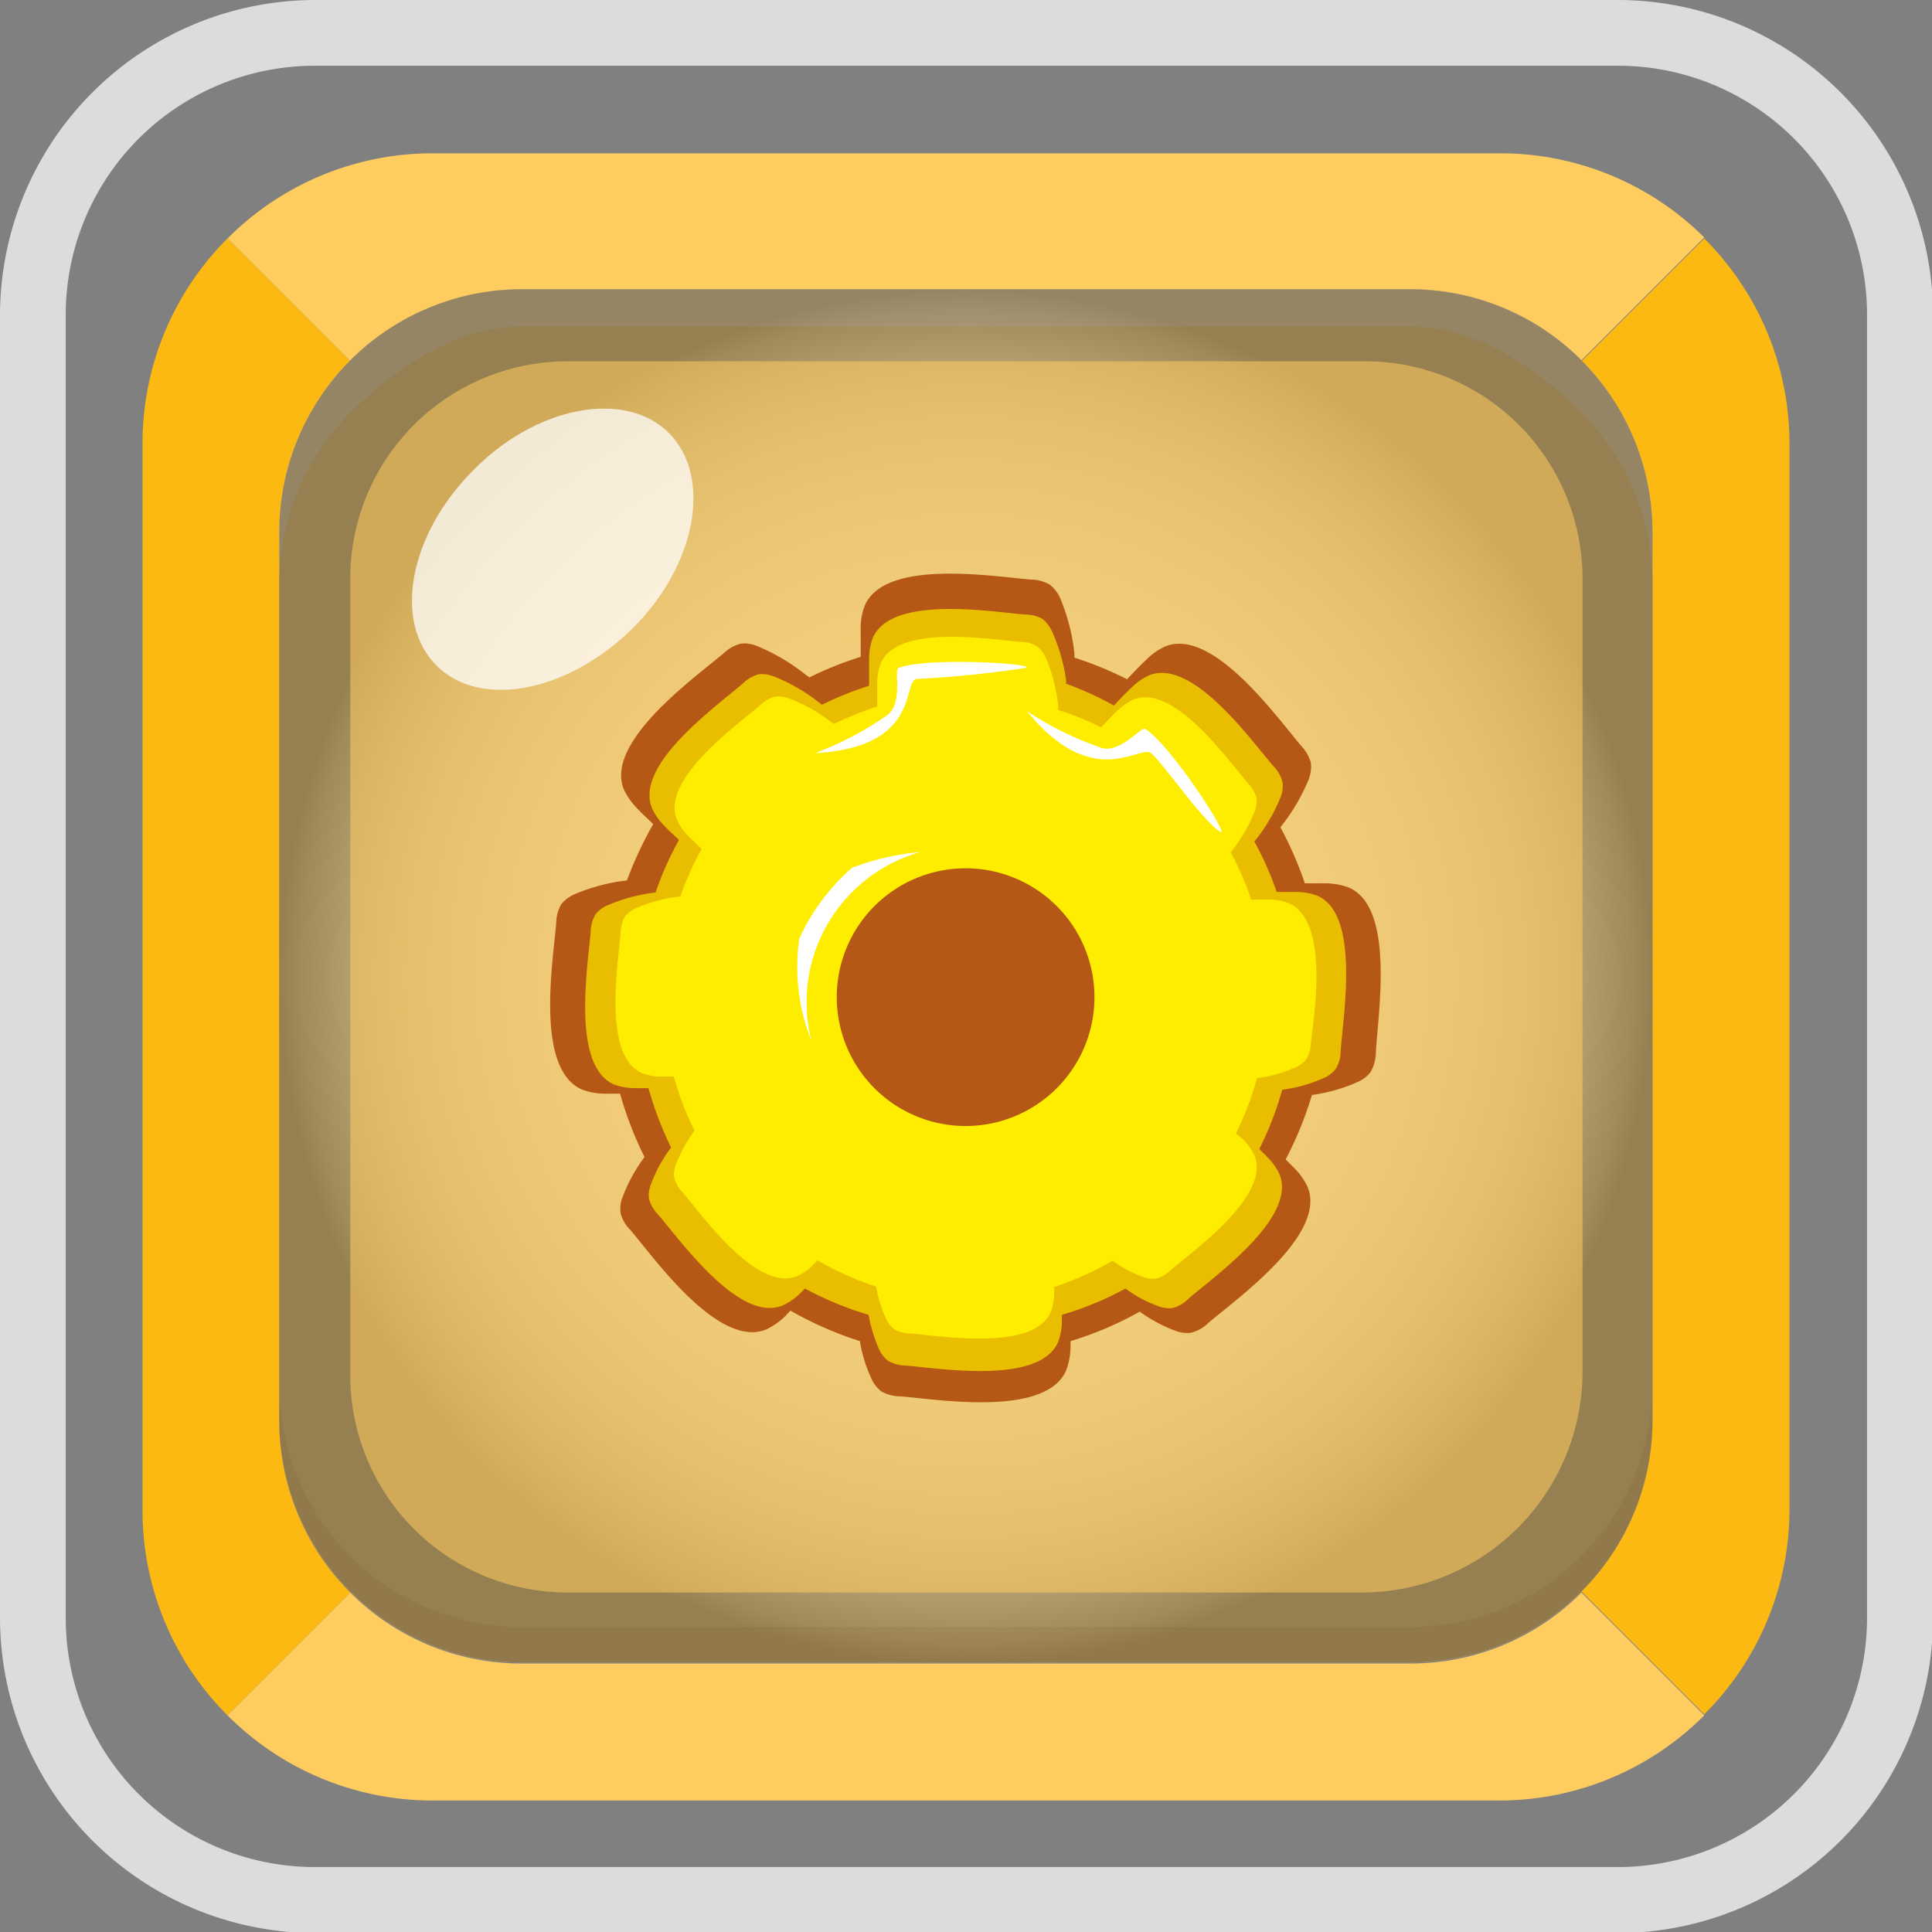 <svg xmlns="http://www.w3.org/2000/svg" xmlns:xlink="http://www.w3.org/1999/xlink" viewBox="0 0 73.47 73.47"><rect x="0" y="0" width="73.47" height="73.47" fill="#808080" stroke="none"/><defs><style>.cls-1,.cls-7{fill:none;}.cls-2{isolation:isolate;}.cls-3{fill:#d8d5d3;}.cls-4{clip-path:url(#clip-path);}.cls-5,.cls-6{fill:#282828;}.cls-5,.cls-7{stroke:#646465;stroke-miterlimit:10;stroke-width:0.25px;}.cls-14,.cls-8{fill:#ffcd5f;}.cls-9{fill:#fcb912;}.cls-10{fill:#fc6;}.cls-11{fill:#e8b356;mix-blend-mode:multiply;}.cls-11,.cls-12,.cls-13,.cls-14{opacity:0.55;}.cls-12{fill:#ffe5b6;}.cls-12,.cls-14,.cls-20{mix-blend-mode:screen;}.cls-13{mix-blend-mode:overlay;fill:url(#radial-gradient);}.cls-15,.cls-19,.cls-21{fill:#fff;}.cls-15{opacity:0.75;}.cls-16{fill:#b65815;}.cls-17{fill:#e9be00;}.cls-18{fill:#ffed00;}.cls-20,.cls-21{opacity:0.85;}</style><clipPath id="clip-path"><rect class="cls-1" x="-80.57" y="5.78" width="62.69" height="62.69" rx="11.06" ry="11.06"/></clipPath><radialGradient id="radial-gradient" cx="36.73" cy="37.15" r="26.11" gradientUnits="userSpaceOnUse"><stop offset="0" stop-color="#d0d0cf"/><stop offset="0.35" stop-color="#cececd"/><stop offset="0.51" stop-color="#c7c7c6"/><stop offset="0.63" stop-color="#babab9"/><stop offset="0.73" stop-color="#a8a8a7"/><stop offset="0.82" stop-color="#91918f"/><stop offset="0.9" stop-color="#747472"/><stop offset="0.97" stop-color="#535351"/><stop offset="1" stop-color="#40403e"/></radialGradient></defs><title>ui</title><g class="cls-2"><g id="Layer_1" data-name="Layer 1"><path class="cls-3" d="M48,28.41a1.89,1.89,0,0,0-2.32,1.23,2.13,2.13,0,0,0,4.06.73A1.88,1.88,0,0,0,48,28.41Z"/><g id="icon-locked"><g class="cls-4"><path class="cls-5" d="M-4.78,36.9a2.1,2.1,0,0,1,3-.24L.92,39a2.1,2.1,0,0,1,.24,3l-.51.59a2.1,2.1,0,0,1-2.95.23L-5,40.44a2.1,2.1,0,0,1-.23-2.95l.5-.59M-6.2,35.69l-.5.59a4,4,0,0,0,.44,5.58l2.75,2.35a4,4,0,0,0,5.58-.45l.51-.59a4,4,0,0,0-.45-5.58L-.62,35.24a4,4,0,0,0-5.58.45Z"/><path class="cls-5" d="M5.61,44.85a2.1,2.1,0,0,1,2.93-.42l2.89,2.16a2.1,2.1,0,0,1,.42,2.93l-.47.62a2.1,2.1,0,0,1-2.93.42L5.56,48.4a2.1,2.1,0,0,1-.42-2.93l.47-.62m-1.5-1.12-.46.62a4,4,0,0,0,.79,5.54l2.89,2.17a4,4,0,0,0,5.55-.8l.46-.62a4,4,0,0,0-.79-5.54L9.66,42.93a4,4,0,0,0-5.55.8Z"/><rect class="cls-5" x="2.14" y="39.6" width="2.18" height="8.36" rx="0.99" ry="0.99" transform="translate(-35.1 22.39) rotate(-56.61)"/><rect class="cls-5" x="12.61" y="46.73" width="2.18" height="8.36" rx="0.99" ry="0.99" transform="translate(-36.34 34.34) rotate(-56.61)"/><path class="cls-6" d="M-7.78,46.9a2.1,2.1,0,0,1,3-.24L-2.08,49a2.1,2.1,0,0,1,.24,3l-.51.59a2.1,2.1,0,0,1-2.95.23L-8,50.44a2.1,2.1,0,0,1-.23-2.95l.5-.59M-9.2,45.69l-.5.59a4,4,0,0,0,.44,5.58l2.75,2.35a4,4,0,0,0,5.58-.45l.51-.59a4,4,0,0,0-.45-5.58l-2.75-2.35a4,4,0,0,0-5.58.45Z"/><path class="cls-7" d="M-7.78,46.9a2.1,2.1,0,0,1,3-.24L-2.08,49a2.1,2.1,0,0,1,.24,3l-.51.59a2.1,2.1,0,0,1-2.95.23L-8,50.44a2.1,2.1,0,0,1-.23-2.95l.5-.59M-9.2,45.69l-.5.59a4,4,0,0,0,.44,5.58l2.75,2.35a4,4,0,0,0,5.58-.45l.51-.59a4,4,0,0,0-.45-5.58l-2.75-2.35a4,4,0,0,0-5.58.45Z"/><path class="cls-6" d="M2.61,54.85a2.1,2.1,0,0,1,2.93-.42l2.89,2.16a2.1,2.1,0,0,1,.42,2.93l-.47.62a2.1,2.1,0,0,1-2.93.42L2.56,58.4a2.1,2.1,0,0,1-.42-2.93l.47-.62m-1.5-1.12-.46.62a4,4,0,0,0,.79,5.54l2.89,2.17a4,4,0,0,0,5.55-.8l.46-.62a4,4,0,0,0-.79-5.54L6.66,52.93a4,4,0,0,0-5.55.8Z"/><path class="cls-7" d="M2.61,54.85a2.1,2.1,0,0,1,2.93-.42l2.89,2.16a2.1,2.1,0,0,1,.42,2.93l-.47.62a2.1,2.1,0,0,1-2.93.42L2.56,58.4a2.1,2.1,0,0,1-.42-2.93l.47-.62m-1.5-1.12-.46.62a4,4,0,0,0,.79,5.54l2.89,2.17a4,4,0,0,0,5.55-.8l.46-.62a4,4,0,0,0-.79-5.54L6.66,52.93a4,4,0,0,0-5.55.8Z"/><rect class="cls-6" x="-0.86" y="49.6" width="2.18" height="8.36" rx="0.99" ry="0.99" transform="translate(-44.8 24.38) rotate(-56.61)"/><rect class="cls-7" x="-0.86" y="49.6" width="2.18" height="8.36" rx="0.99" ry="0.99" transform="translate(-44.8 24.38) rotate(-56.61)"/><rect class="cls-6" x="9.61" y="56.73" width="2.18" height="8.36" rx="0.99" ry="0.99" transform="translate(-46.04 36.33) rotate(-56.61)"/><rect class="cls-7" x="9.61" y="56.73" width="2.18" height="8.36" rx="0.99" ry="0.99" transform="translate(-46.04 36.33) rotate(-56.61)"/></g></g><g id="icon-settings"><path class="cls-8" d="M16.47,5.83A11,11,0,0,0,8.65,9.07l4.67,4.67A9.2,9.2,0,0,1,19.84,11H53.63a9.16,9.16,0,0,1,6.51,2.7l4.67-4.67A11,11,0,0,0,57,5.83Z"/><path class="cls-9" d="M13.32,13.74,8.65,9.07a11,11,0,0,0-3.23,7.82V57.41a11,11,0,0,0,3.23,7.82l4.67-4.67A9.22,9.22,0,0,1,10.62,54V20.26A9.22,9.22,0,0,1,13.32,13.74Z"/><path class="cls-9" d="M60.14,13.74a9.18,9.18,0,0,1,2.7,6.52V54a9.18,9.18,0,0,1-2.7,6.52l4.67,4.67a11,11,0,0,0,3.24-7.82V16.89a11,11,0,0,0-3.24-7.82Z"/><path class="cls-8" d="M53.63,63.26H19.84a9.2,9.2,0,0,1-6.52-2.7L8.65,65.23a11,11,0,0,0,7.82,3.24H57a11,11,0,0,0,7.81-3.24l-4.67-4.67A9.16,9.16,0,0,1,53.63,63.26Z"/><path class="cls-10" d="M53.63,11H19.84a9.22,9.22,0,0,0-9.22,9.22V54a9.22,9.22,0,0,0,9.22,9.22H53.63A9.22,9.22,0,0,0,62.84,54V20.26A9.22,9.22,0,0,0,53.63,11Z"/><path class="cls-11" d="M53.63,61.87H19.84a9.22,9.22,0,0,1-9.22-9.21V54a9.22,9.22,0,0,0,9.22,9.22H53.63A9.22,9.22,0,0,0,62.84,54V52.66a9.22,9.22,0,0,1-9.21,9.21Z"/><path class="cls-12" d="M53.63,11H19.84a9.22,9.22,0,0,0-9.22,9.22v2a9.22,9.22,0,0,1,2.7-6.52c1.67-1.67,4-3.28,6.52-3.28H53.63c2.54,0,4.85,1.61,6.51,3.28a9.18,9.18,0,0,1,2.7,6.52v-2A9.22,9.22,0,0,0,53.63,11Z"/><path class="cls-13" d="M53.63,11H19.84a9.22,9.22,0,0,0-9.22,9.22V54a9.22,9.22,0,0,0,9.22,9.22H53.63A9.22,9.22,0,0,0,62.84,54V20.26A9.22,9.22,0,0,0,53.63,11Z"/><path class="cls-14" d="M51.88,13.74H21.59A8.26,8.26,0,0,0,13.32,22V52.3a8.26,8.26,0,0,0,8.27,8.26H51.88a8.4,8.4,0,0,0,8.3-8.48l0-30.08A8.26,8.26,0,0,0,51.88,13.74Z"/><path class="cls-15" d="M18,17.88c-2.44,2.44-3.07,5.76-1.4,7.43s5,1,7.44-1.4,3.06-5.77,1.4-7.44S20.39,15.44,18,17.88Z"/><path id="settings" class="cls-16" d="M51.29,33.75a2.65,2.65,0,0,0-.89-.16h-.78a13.46,13.46,0,0,0-.93-2.13,7.35,7.35,0,0,0,1.08-1.83,1.36,1.36,0,0,0,.08-.63,1.59,1.59,0,0,0-.38-.65c-.94-1.11-3.36-4.49-5.15-3.77a2.37,2.37,0,0,0-.74.52c-.25.23-.48.48-.72.73a13.63,13.63,0,0,0-2-.82.88.88,0,0,1,0-.16,7.7,7.7,0,0,0-.55-2.12,1.32,1.32,0,0,0-.38-.49,1.43,1.43,0,0,0-.73-.2c-1.46-.12-5.56-.8-6.32,1a2.38,2.38,0,0,0-.15.89c0,.35,0,.7,0,1.05a12.79,12.79,0,0,0-1.95.78l-.13-.09a7.45,7.45,0,0,0-1.88-1.11,1.2,1.2,0,0,0-.62-.08,1.53,1.53,0,0,0-.65.38c-1.12.94-4.5,3.36-3.78,5.15a2.54,2.54,0,0,0,.52.74c.19.21.4.39.6.59a14.7,14.7,0,0,0-1,2.14,7.21,7.21,0,0,0-2,.53,1.36,1.36,0,0,0-.5.38,1.53,1.53,0,0,0-.19.73c-.12,1.46-.81,5.56,1,6.32a2.45,2.45,0,0,0,.89.15h.54A13.71,13.71,0,0,0,24.51,44a6.17,6.17,0,0,0-.83,1.51,1.2,1.2,0,0,0-.08.62,1.35,1.35,0,0,0,.38.65c.94,1.12,3.35,4.5,5.15,3.78a2.68,2.68,0,0,0,.74-.52l.19-.2A13.52,13.52,0,0,0,32.7,51a5.47,5.47,0,0,0,.43,1.41,1.26,1.26,0,0,0,.38.5,1.5,1.5,0,0,0,.73.19c1.45.12,5.55.8,6.31-1a2.69,2.69,0,0,0,.16-.89V51a13.09,13.09,0,0,0,2.63-1.12,5.78,5.78,0,0,0,1.34.72,1.21,1.21,0,0,0,.62.08,1.43,1.43,0,0,0,.66-.38c1.11-.94,4.49-3.35,3.77-5.15a2.49,2.49,0,0,0-.52-.74l-.32-.32a13.67,13.67,0,0,0,1-2.45,6.36,6.36,0,0,0,1.73-.49,1.26,1.26,0,0,0,.5-.38,1.54,1.54,0,0,0,.2-.73C52.39,38.61,53.07,34.51,51.29,33.75Z"/><path id="settings-2" data-name="settings" class="cls-17" d="M50.09,34.06a2.28,2.28,0,0,0-.82-.14h-.72A12.11,12.11,0,0,0,47.7,32a6.41,6.41,0,0,0,1-1.69,1.11,1.11,0,0,0,.07-.57,1.34,1.34,0,0,0-.34-.6c-.87-1-3.08-4.12-4.73-3.46a2.28,2.28,0,0,0-.68.48c-.23.21-.44.44-.66.67A12.53,12.53,0,0,0,40.54,26a.77.77,0,0,0,0-.15A6.76,6.76,0,0,0,40,24a1.31,1.31,0,0,0-.35-.46,1.39,1.39,0,0,0-.67-.17c-1.33-.11-5.09-.74-5.79.89a2.25,2.25,0,0,0-.14.82c0,.32,0,.64,0,1a12.17,12.17,0,0,0-1.79.72l-.11-.08a6.73,6.73,0,0,0-1.73-1,1.24,1.24,0,0,0-.57-.08,1.46,1.46,0,0,0-.6.35c-1,.87-4.12,3.08-3.46,4.73a2.24,2.24,0,0,0,.47.68c.18.19.37.36.56.54a12.38,12.38,0,0,0-.89,2,6.35,6.35,0,0,0-1.83.49,1.07,1.07,0,0,0-.46.35,1.4,1.4,0,0,0-.18.67c-.11,1.33-.73,5.09.89,5.79a2.28,2.28,0,0,0,.82.14h.49a13.34,13.34,0,0,0,.86,2.26,5.32,5.32,0,0,0-.76,1.38,1.12,1.12,0,0,0-.08.57,1.36,1.36,0,0,0,.35.6c.86,1,3.08,4.12,4.72,3.46a2.3,2.3,0,0,0,.68-.47l.18-.18a12.74,12.74,0,0,0,2.42,1,5.82,5.82,0,0,0,.39,1.29,1.25,1.25,0,0,0,.35.46,1.43,1.43,0,0,0,.67.18c1.34.11,5.1.73,5.8-.9a2.19,2.19,0,0,0,.14-.81v-.22a12.07,12.07,0,0,0,2.42-1,4.81,4.81,0,0,0,1.22.66,1.16,1.16,0,0,0,.58.08,1.28,1.28,0,0,0,.59-.35c1-.86,4.13-3.08,3.47-4.73a2.23,2.23,0,0,0-.48-.67c-.09-.11-.2-.19-.29-.3a12.2,12.2,0,0,0,.87-2.25,5.46,5.46,0,0,0,1.59-.45,1.1,1.1,0,0,0,.45-.35,1.26,1.26,0,0,0,.18-.66C51.09,38.52,51.72,34.76,50.09,34.06ZM36.72,43.27A5.32,5.32,0,1,1,42,38,5.32,5.32,0,0,1,36.72,43.27Z"/><path id="settings-3" data-name="settings" class="cls-18" d="M49,34.34a2.17,2.17,0,0,0-.76-.13h-.66a11.51,11.51,0,0,0-.78-1.8,5.9,5.9,0,0,0,.91-1.55,1.13,1.13,0,0,0,.07-.52,1.33,1.33,0,0,0-.32-.55c-.8-.94-2.84-3.8-4.35-3.19a2.3,2.3,0,0,0-.63.44c-.21.19-.4.41-.61.62A10.55,10.55,0,0,0,40.24,27c0-.05,0-.09,0-.14A6,6,0,0,0,39.76,25a1.12,1.12,0,0,0-.32-.42,1.23,1.23,0,0,0-.62-.17c-1.23-.1-4.69-.68-5.33.82a2.15,2.15,0,0,0-.13.75c0,.3,0,.6,0,.89a13.2,13.2,0,0,0-1.65.66l-.1-.07A6.11,6.11,0,0,0,30,26.56a1.17,1.17,0,0,0-.52-.07,1.26,1.26,0,0,0-.56.32c-.94.8-3.79,2.84-3.18,4.35a2.08,2.08,0,0,0,.43.63c.17.17.35.33.51.5a11.65,11.65,0,0,0-.81,1.8,5.79,5.79,0,0,0-1.69.45,1.12,1.12,0,0,0-.42.32,1.33,1.33,0,0,0-.16.62c-.1,1.23-.68,4.69.82,5.33a2.08,2.08,0,0,0,.75.13h.45A12.39,12.39,0,0,0,26.41,43a5.25,5.25,0,0,0-.7,1.27,1,1,0,0,0-.07.52,1.23,1.23,0,0,0,.32.55c.79.94,2.83,3.8,4.35,3.19a1.9,1.9,0,0,0,.62-.44l.16-.16a11.91,11.91,0,0,0,2.23,1,4.52,4.52,0,0,0,.37,1.2,1,1,0,0,0,.32.42,1.29,1.29,0,0,0,.61.16c1.23.1,4.69.68,5.34-.82a2.15,2.15,0,0,0,.13-.75v-.2a11.51,11.51,0,0,0,2.22-1,4.77,4.77,0,0,0,1.13.61,1.07,1.07,0,0,0,.53.07,1.23,1.23,0,0,0,.55-.32c.94-.8,3.79-2.84,3.19-4.35a2.12,2.12,0,0,0-.44-.62L47,43.1A11.33,11.33,0,0,0,47.8,41a5.1,5.1,0,0,0,1.46-.41,1,1,0,0,0,.42-.32,1.2,1.2,0,0,0,.17-.62C50,38.45,50.53,35,49,34.34ZM36.72,42.82a4.9,4.9,0,1,1,4.9-4.9A4.9,4.9,0,0,1,36.72,42.82Z"/><path class="cls-19" d="M39,25.4c.5-.15-3.7-.43-4.83,0-.19.07.2,1.35-.45,1.81A12.41,12.41,0,0,1,31,28.64c4-.22,3.31-2.66,3.84-2.82A41.26,41.26,0,0,0,39,25.4Z"/><path class="cls-19" d="M35,32.4A9.84,9.84,0,0,0,32.4,33a8,8,0,0,0-2,2.68,7.5,7.5,0,0,0,.45,3.88A5.94,5.94,0,0,1,35,32.4Z"/><path class="cls-19" d="M46.4,31.63c.43.28-1.83-3.24-2.84-3.91-.17-.11-1,1-1.73.7a12.56,12.56,0,0,1-2.77-1.37c2.52,3.09,4.28,1.25,4.71,1.59S45.69,31.17,46.4,31.63Z"/><g id="outer" class="cls-20"><path class="cls-21" d="M61.51,0H12A12,12,0,0,0,0,12V61.51a12,12,0,0,0,12,12H61.51a12,12,0,0,0,12-12V12A12,12,0,0,0,61.51,0ZM71,61.51A9.48,9.48,0,0,1,61.51,71H12A9.47,9.47,0,0,1,2.5,61.51V12A9.47,9.47,0,0,1,12,2.5H61.51A9.47,9.47,0,0,1,71,12Z"/></g></g></g></g></svg>